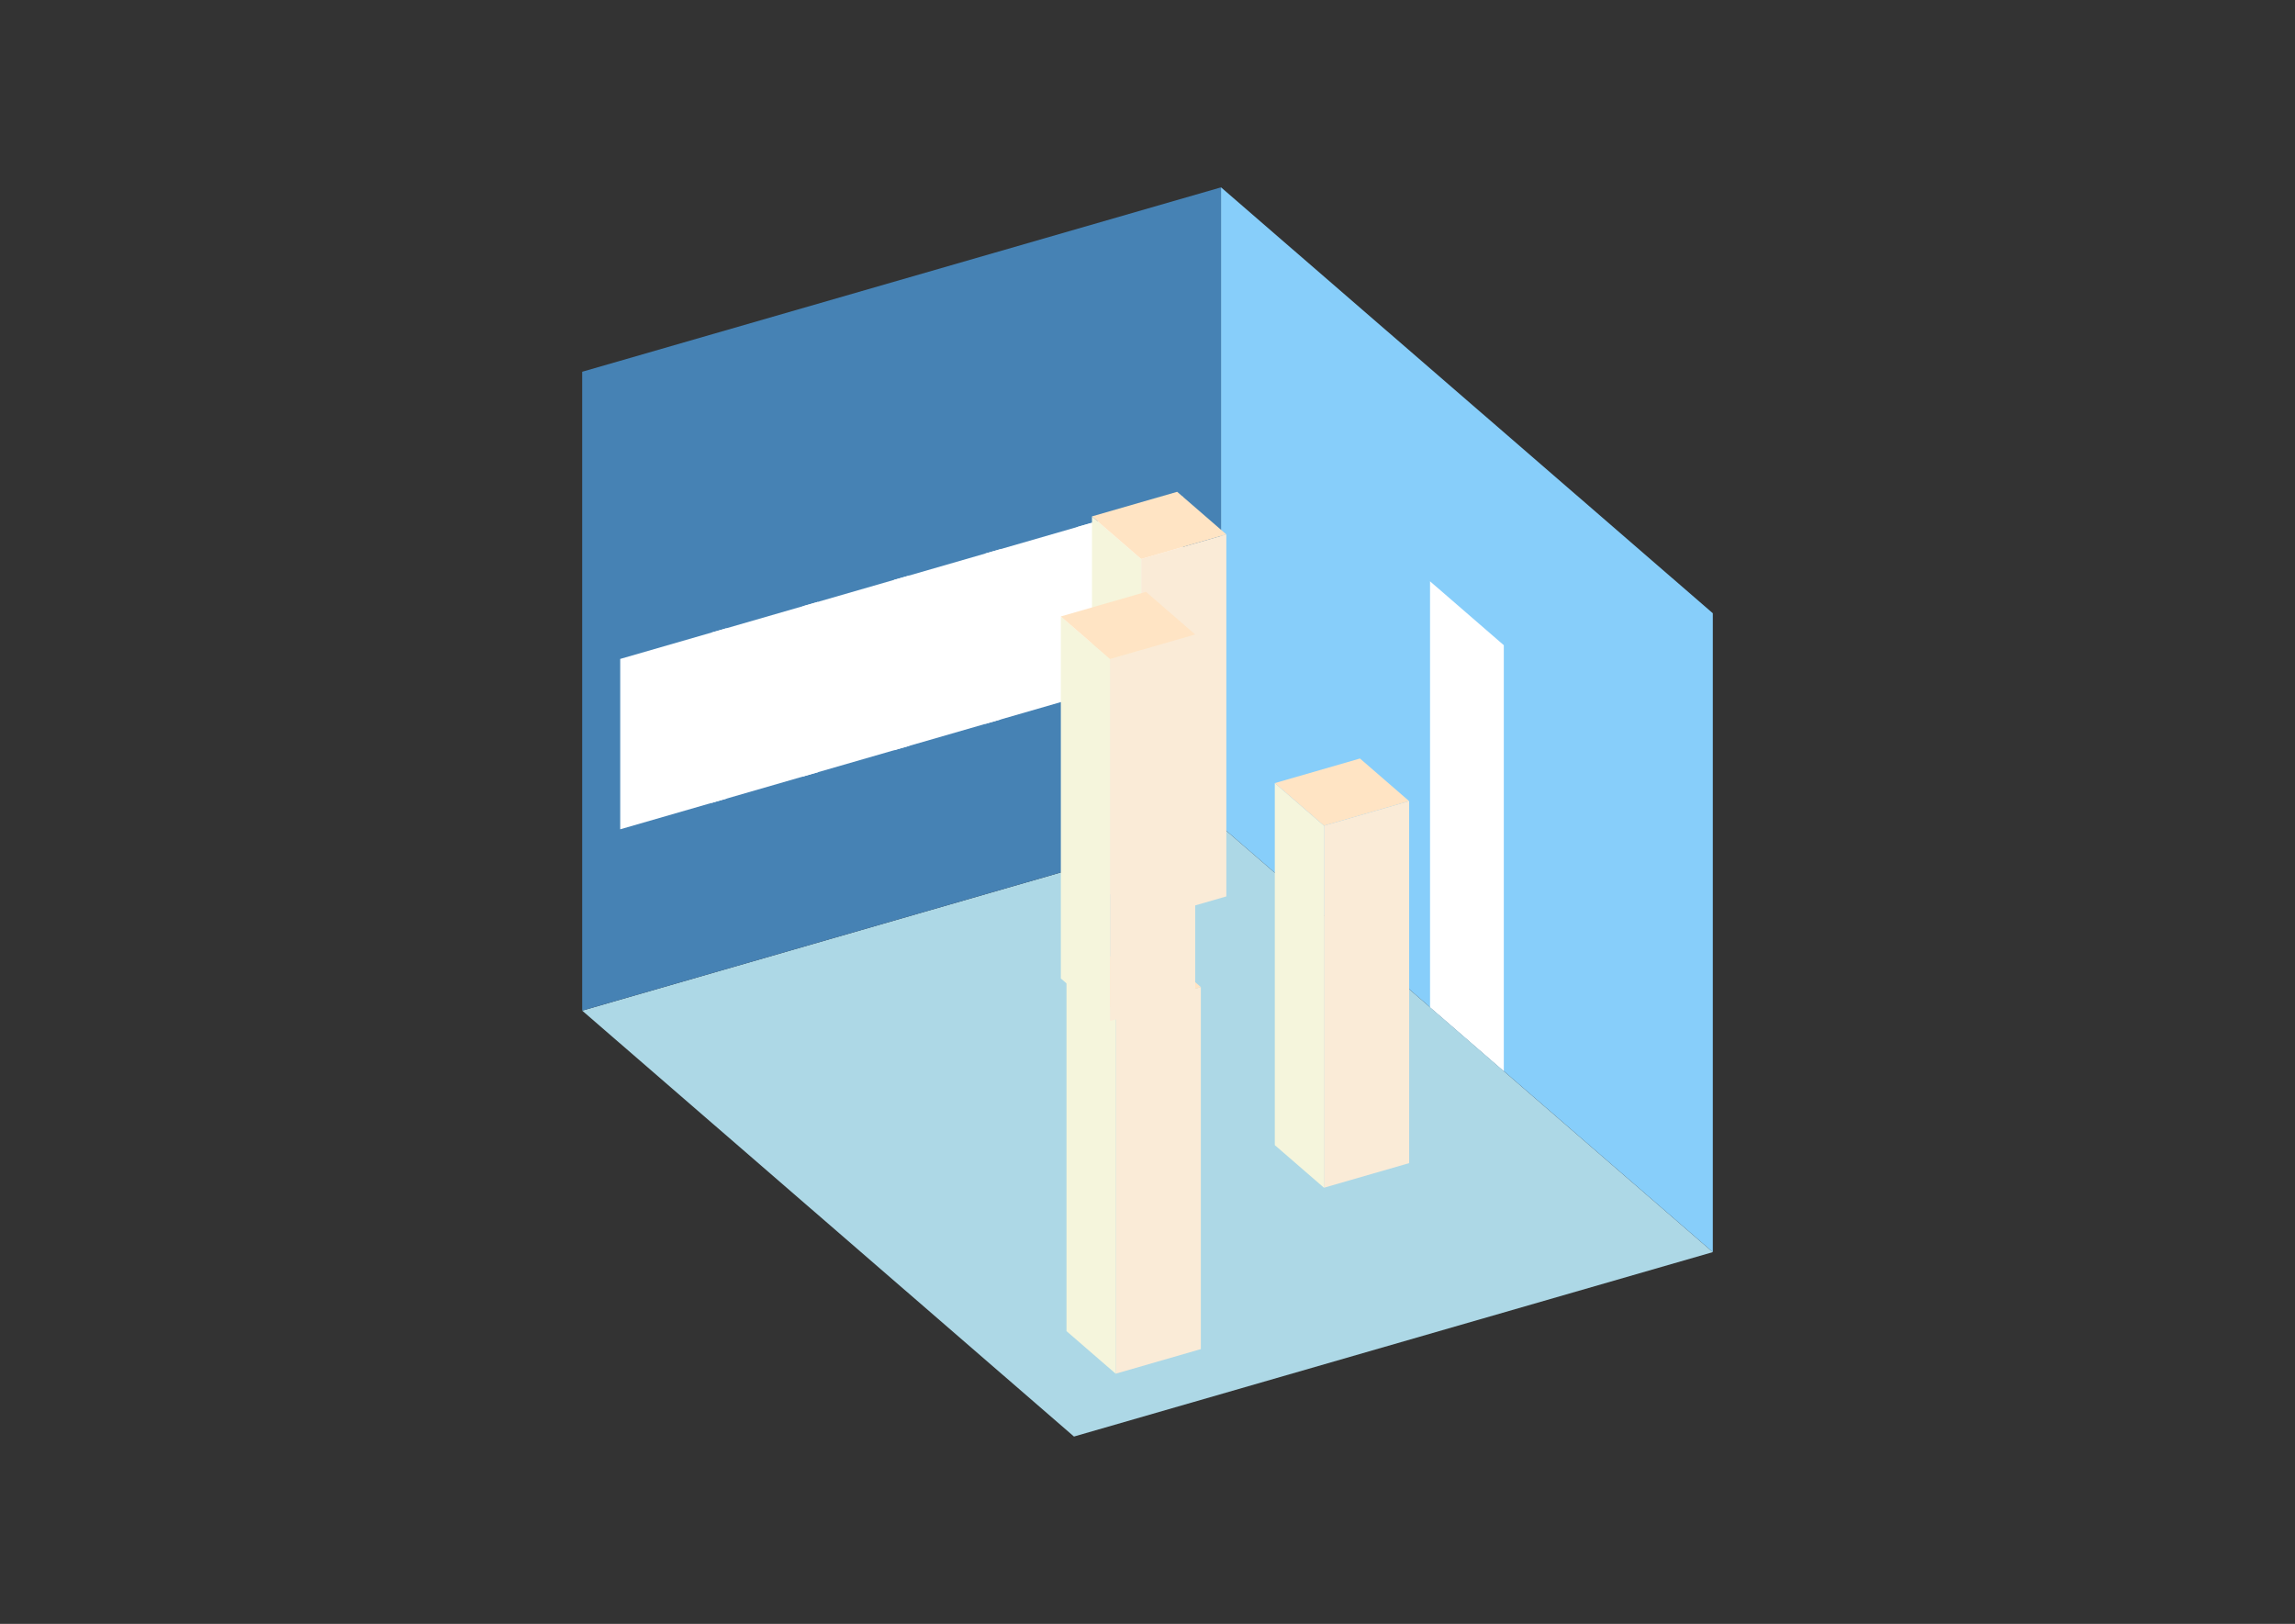 <?xml version="1.0" encoding="UTF-8"?>
<svg
  xmlns="http://www.w3.org/2000/svg"
  width="848"
  height="600"
  style="background-color:white"
>
  <rect width="100%" height="100%" fill="#333333" stroke="none"/>
  <polygon fill="lightblue" points="396.831,530.78 215.119,373.413 451.169,305.271 632.881,462.638" />
  <polygon fill="steelblue" points="215.119,373.413 215.119,137.362 451.169,69.22 451.169,305.271" />
  <polygon fill="lightskyblue" points="632.881,462.638 632.881,226.587 451.169,69.22 451.169,305.271" />
  <polygon fill="white" points="555.654,395.757 555.654,238.39 528.397,214.785 528.397,372.152" />
  <polygon fill="white" points="229.169,306.41 229.169,243.463 268.511,232.106 268.511,295.053" />
  <polygon fill="white" points="262.891,296.675 262.891,233.728 302.233,222.371 302.233,285.318" />
  <polygon fill="white" points="296.612,286.941 296.612,223.994 335.954,212.637 335.954,275.584" />
  <polygon fill="white" points="330.334,277.206 330.334,214.259 369.676,202.902 369.676,265.849" />
  <polygon fill="white" points="364.055,267.472 364.055,204.525 403.397,193.168 403.397,256.115" />
  <polygon fill="white" points="397.777,257.737 397.777,194.79 437.119,183.433 437.119,246.38" />
  <polygon fill="antiquewhite" points="489.208,438.845 489.208,305.083 520.681,295.997 520.681,429.759" />
  <polygon fill="beige" points="489.208,438.845 489.208,305.083 471.037,289.346 471.037,423.108" />
  <polygon fill="bisque" points="489.208,305.083 471.037,289.346 502.51,280.26 520.681,295.997" />
  <polygon fill="antiquewhite" points="412.239,507.561 412.239,373.799 443.713,364.713 443.713,498.475" />
  <polygon fill="beige" points="412.239,507.561 412.239,373.799 394.068,358.062 394.068,491.824" />
  <polygon fill="bisque" points="412.239,373.799 394.068,358.062 425.542,348.976 443.713,364.713" />
  <polygon fill="antiquewhite" points="421.659,340.299 421.659,206.536 453.132,197.451 453.132,331.213" />
  <polygon fill="beige" points="421.659,340.299 421.659,206.536 403.487,190.8 403.487,324.562" />
  <polygon fill="bisque" points="421.659,206.536 403.487,190.8 434.961,181.714 453.132,197.451" />
  <polygon fill="antiquewhite" points="410.149,377.266 410.149,243.504 441.623,234.419 441.623,368.181" />
  <polygon fill="beige" points="410.149,377.266 410.149,243.504 391.978,227.768 391.978,361.53" />
  <polygon fill="bisque" points="410.149,243.504 391.978,227.768 423.452,218.682 441.623,234.419" />
</svg>
